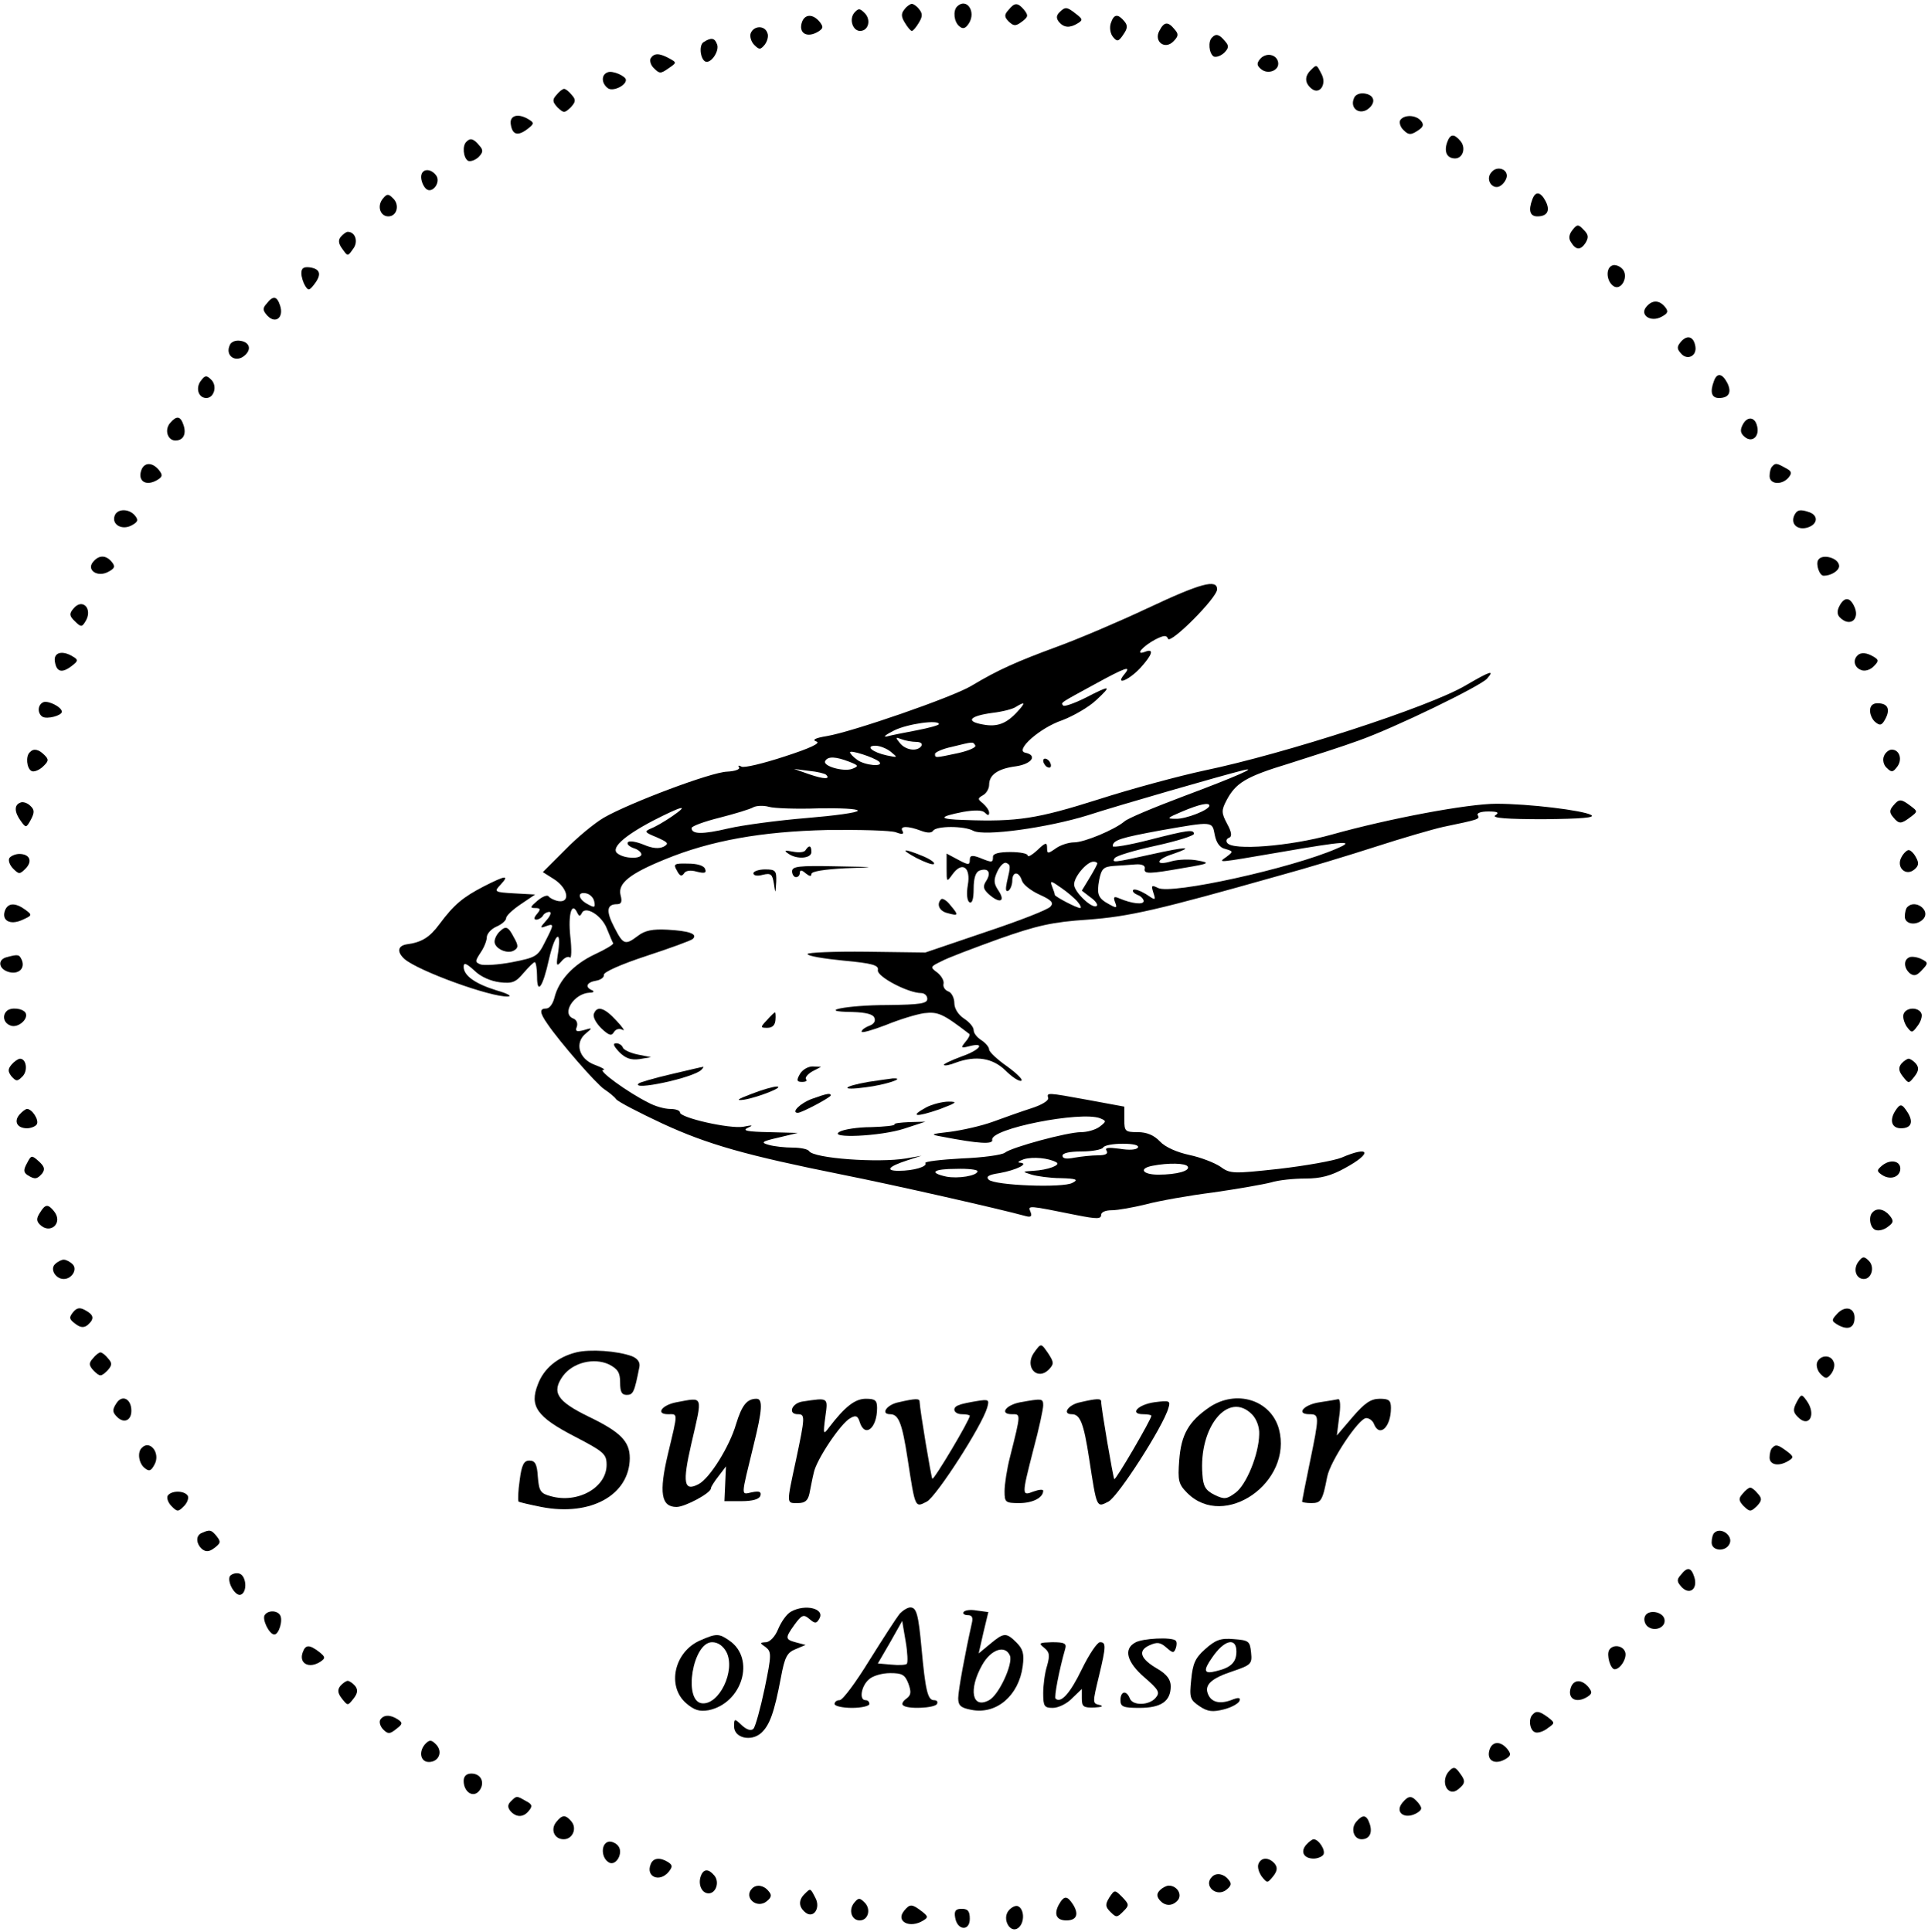 <?xml version="1.0" standalone="no"?>
<!DOCTYPE svg PUBLIC "-//W3C//DTD SVG 20010904//EN"
 "http://www.w3.org/TR/2001/REC-SVG-20010904/DTD/svg10.dtd">
<svg version="1.0" xmlns="http://www.w3.org/2000/svg"
 width="499pt" height="500pt" viewBox="0 0 499 500"
 preserveAspectRatio="xMidYMid meet">
<g transform="translate(0,500) scale(0.1,-0.1)"
fill="#000000" stroke="none">
<path d="M2341 4976 c-9 -11 -9 -19 1 -35 7 -12 15 -21 18 -21 3 0 11 9 18 21
10 16 10 24 1 35 -6 8 -15 14 -19 14 -4 0 -13 -6 -19 -14z"/>
<path d="M2477 4983 c-11 -11 -8 -40 6 -51 9 -8 16 -6 25 8 19 31 -7 67 -31
43z"/>
<path d="M2610 4974 c-11 -12 -11 -18 1 -30 13 -12 18 -12 34 0 16 12 17 16 6
30 -17 20 -25 20 -41 0z"/>
<path d="M2211 4967 c-14 -17 -4 -47 15 -47 22 0 29 29 12 46 -13 13 -16 13
-27 1z"/>
<path d="M2742 4968 c-8 -8 -9 -15 -1 -25 13 -15 28 -16 49 -3 13 8 12 11 -5
24 -24 19 -28 19 -43 4z"/>
<path d="M2076 4944 c-11 -30 13 -44 43 -25 12 8 12 12 2 25 -17 20 -37 20
-45 0z"/>
<path d="M2875 4940 c-4 -12 -1 -28 6 -36 10 -12 14 -12 26 6 12 17 12 24 3
35 -17 20 -27 19 -35 -5z"/>
<path d="M3001 4921 c-16 -28 14 -51 36 -28 13 13 14 19 3 31 -17 21 -27 20
-39 -3z"/>
<path d="M1943 4914 c-3 -8 1 -22 9 -30 13 -13 16 -13 27 0 7 9 11 23 7 31 -7
20 -35 19 -43 -1z"/>
<path d="M3137 4903 c-11 -10 -8 -41 4 -49 6 -3 18 1 27 9 13 13 13 19 2 31
-14 17 -23 20 -33 9z"/>
<path d="M1821 4891 c-14 -9 -7 -51 8 -51 15 0 33 30 27 45 -6 17 -15 19 -35
6z"/>
<path d="M1684 4849 c-3 -6 0 -18 9 -26 14 -14 17 -14 37 0 22 15 22 15 2 26
-26 14 -39 14 -48 0z"/>
<path d="M3261 4847 c-9 -11 -8 -17 3 -26 18 -15 48 -3 44 18 -4 21 -32 26
-47 8z"/>
<path d="M3392 4818 c-16 -16 -15 -33 2 -47 21 -18 41 11 26 38 -13 25 -12 25
-28 9z"/>
<path d="M1573 4813 c-17 -6 -17 -28 0 -41 12 -10 47 6 47 21 0 10 -34 25 -47
20z"/>
<path d="M1440 4754 c-11 -12 -10 -18 3 -32 16 -15 18 -15 34 0 13 14 14 20 3
32 -7 9 -16 16 -20 16 -4 0 -13 -7 -20 -16z"/>
<path d="M3504 4745 c-10 -24 12 -42 34 -29 24 16 21 38 -6 42 -13 2 -25 -3
-28 -13z"/>
<path d="M1322 4678 c4 -27 18 -31 43 -12 17 13 18 16 5 24 -28 18 -52 12 -48
-12z"/>
<path d="M3624 4689 c-3 -6 0 -18 9 -26 12 -12 18 -13 35 -2 16 10 18 16 10
26 -13 16 -44 17 -54 2z"/>
<path d="M3745 4630 c-8 -24 1 -40 21 -40 20 0 29 27 14 45 -17 20 -27 19 -35
-5z"/>
<path d="M1207 4633 c-11 -10 -8 -41 4 -49 6 -3 18 1 27 9 13 13 13 19 2 31
-14 17 -23 20 -33 9z"/>
<path d="M3860 4554 c-18 -20 6 -50 26 -33 8 6 14 17 14 24 0 19 -27 26 -40 9z"/>
<path d="M1090 4542 c0 -10 5 -23 12 -30 16 -16 41 17 26 35 -15 19 -38 16
-38 -5z"/>
<path d="M991 4486 c-16 -19 -7 -46 14 -46 22 0 30 29 13 46 -13 13 -16 13
-27 0z"/>
<path d="M3966 4484 c-11 -29 -6 -44 13 -44 26 0 34 15 21 40 -13 24 -26 26
-34 4z"/>
<path d="M4070 4405 c-9 -11 -11 -22 -4 -32 13 -21 25 -21 38 -1 8 14 7 21 -5
33 -14 15 -17 15 -29 0z"/>
<path d="M882 4387 c-7 -8 -6 -18 4 -31 14 -20 14 -20 28 0 14 18 6 44 -14 44
-4 0 -12 -6 -18 -13z"/>
<path d="M4173 4313 c-17 -6 -16 -38 1 -52 21 -18 44 25 24 44 -7 7 -19 11
-25 8z"/>
<path d="M780 4293 c0 -10 5 -25 10 -33 8 -13 11 -12 24 5 19 25 15 39 -12 43
-16 2 -22 -2 -22 -15z"/>
<path d="M690 4214 c-11 -12 -10 -18 3 -32 21 -21 42 -3 32 27 -8 25 -18 27
-35 5z"/>
<path d="M4261 4206 c-18 -21 11 -41 39 -26 17 9 19 14 9 26 -15 18 -33 18
-48 0z"/>
<path d="M4350 4115 c-10 -12 -10 -18 0 -29 16 -20 42 -8 38 17 -4 26 -21 32
-38 12z"/>
<path d="M594 4105 c-10 -24 12 -42 34 -29 24 16 21 38 -6 42 -13 2 -25 -3
-28 -13z"/>
<path d="M521 4016 c-16 -19 -8 -46 13 -46 20 0 29 31 13 47 -12 12 -16 12
-26 -1z"/>
<path d="M4436 4014 c-11 -29 -6 -44 13 -44 26 0 34 15 21 40 -13 24 -26 26
-34 4z"/>
<path d="M440 3905 c-15 -18 -6 -45 14 -45 20 0 29 16 21 40 -8 24 -18 25 -35
5z"/>
<path d="M4511 3902 c-8 -15 -7 -23 5 -33 18 -15 38 0 32 27 -5 25 -25 28 -37
6z"/>
<path d="M366 3784 c-11 -30 13 -44 43 -25 12 8 12 12 2 25 -17 20 -37 20 -45
0z"/>
<path d="M4587 3793 c-4 -3 -7 -15 -7 -25 0 -22 32 -24 49 -4 10 12 8 17 -8
25 -23 13 -26 13 -34 4z"/>
<path d="M297 3666 c-9 -23 18 -39 43 -26 17 9 19 14 9 26 -15 18 -45 18 -52
0z"/>
<path d="M4643 3664 c-8 -22 11 -37 36 -29 25 8 28 30 5 39 -25 9 -34 7 -41
-10z"/>
<path d="M241 3546 c-18 -21 11 -41 39 -26 17 9 19 14 9 26 -15 18 -33 18 -48
0z"/>
<path d="M4706 3551 c-7 -11 3 -41 14 -41 19 0 40 13 40 25 0 21 -44 33 -54
16z"/>
<path d="M2970 3426 c-74 -35 -180 -80 -235 -100 -103 -38 -151 -59 -221 -101
-48 -29 -308 -119 -374 -130 -31 -5 -39 -10 -27 -14 12 -4 -15 -17 -83 -39
-55 -18 -105 -30 -111 -26 -7 4 -10 3 -6 -2 3 -5 -11 -10 -31 -11 -41 -1 -253
-81 -319 -119 -24 -14 -69 -51 -100 -83 l-58 -58 30 -19 c35 -23 42 -61 10
-56 -11 2 -22 8 -25 12 -3 5 -16 0 -29 -11 -19 -16 -20 -19 -6 -19 14 0 15 -3
5 -15 -8 -9 -9 -15 -2 -15 6 0 14 5 17 10 3 6 11 10 17 10 6 0 3 -10 -8 -22
-17 -19 -17 -21 -1 -15 22 8 21 5 -3 -42 -18 -36 -23 -39 -84 -51 -36 -7 -73
-9 -82 -6 -15 6 -15 8 0 31 9 13 16 31 16 40 0 8 11 21 25 27 14 6 25 16 25
22 0 6 17 22 38 36 l37 25 -54 3 c-52 3 -53 4 -35 23 23 25 13 24 -44 -5 -54
-28 -77 -47 -115 -98 -25 -34 -46 -47 -85 -52 -23 -4 -25 -20 -5 -38 36 -31
223 -99 268 -97 11 1 -2 8 -30 16 -55 17 -85 38 -85 61 0 12 7 9 28 -10 16
-16 42 -27 65 -30 33 -4 42 0 62 24 13 15 26 28 29 28 3 0 6 -17 6 -37 0 -49
15 -28 31 45 15 65 32 80 24 20 -6 -38 -5 -41 8 -26 8 10 18 14 22 10 4 -4 5
21 1 55 -6 57 4 91 18 61 5 -10 7 -10 12 -1 9 20 52 -6 65 -41 7 -17 14 -34
16 -37 2 -3 -20 -16 -48 -29 -55 -26 -93 -67 -104 -112 -4 -16 -13 -28 -21
-28 -18 0 -18 -10 3 -40 32 -47 126 -155 147 -169 12 -8 26 -19 31 -26 6 -7
60 -35 120 -63 117 -54 216 -82 465 -132 131 -26 409 -89 474 -107 14 -4 18
-1 13 11 -7 17 -8 17 121 -9 51 -10 62 -10 62 1 0 7 11 12 28 12 15 0 54 7 87
15 33 9 112 23 175 31 63 9 131 21 150 26 19 6 59 10 89 10 39 0 66 7 102 27
72 39 65 59 -9 27 -20 -8 -93 -21 -162 -29 -119 -13 -126 -13 -152 6 -15 10
-51 24 -80 30 -32 7 -62 20 -76 35 -15 16 -34 24 -57 24 -33 0 -35 2 -35 33
l0 33 -92 17 c-110 20 -109 20 -105 5 1 -7 -18 -18 -43 -26 -25 -8 -70 -24
-100 -35 -30 -11 -80 -22 -110 -26 -53 -6 -54 -7 -20 -13 93 -18 131 -20 128
-8 -6 29 229 75 279 56 17 -7 17 -8 -1 -22 -11 -8 -32 -14 -48 -14 -36 0 -179
-39 -197 -53 -7 -6 -58 -13 -112 -15 -54 -3 -97 -8 -94 -12 6 -9 -30 -20 -69
-20 -36 0 -27 11 22 27 l37 12 -40 -7 c-72 -12 -239 0 -251 19 -3 5 -22 9 -42
9 -20 0 -48 3 -62 7 -22 6 -19 9 25 19 l50 12 -75 2 c-55 1 -70 4 -55 11 16 7
13 8 -11 3 -35 -6 -164 23 -164 37 0 5 -11 9 -25 9 -15 0 -40 7 -58 17 -54 27
-130 83 -116 84 8 0 -2 6 -21 13 -42 15 -54 58 -23 82 17 14 16 15 -6 8 -19
-5 -23 -3 -18 9 3 9 -1 18 -9 21 -32 12 1 65 42 67 10 0 13 3 7 6 -20 8 -15
21 10 25 12 2 21 9 20 15 -2 7 46 28 110 49 61 20 116 40 120 44 14 13 -10 21
-66 24 -38 2 -58 -2 -76 -16 -33 -25 -38 -23 -61 22 -22 42 -20 60 7 60 11 0
14 6 9 24 -7 30 24 55 115 92 119 49 251 72 419 76 85 1 166 -1 179 -6 16 -6
21 -5 17 3 -9 14 14 14 48 1 16 -6 27 -6 31 0 8 13 81 13 104 0 28 -15 193 8
296 40 80 26 348 103 400 116 47 12 -16 -16 -150 -66 -77 -29 -147 -58 -155
-66 -25 -21 -103 -54 -130 -54 -14 0 -36 -7 -48 -16 -20 -14 -22 -14 -22 2 0
15 -4 14 -25 -6 -14 -13 -25 -19 -25 -14 0 5 -20 9 -45 9 -29 0 -45 -4 -45
-12 0 -16 -2 -16 -34 -3 -21 8 -26 6 -26 -6 0 -13 -4 -13 -30 1 l-30 16 0 -38
c0 -36 0 -37 15 -16 25 35 48 19 40 -27 -4 -23 -2 -41 4 -45 7 -4 11 8 11 35
0 27 5 43 15 47 23 8 31 -5 18 -26 -10 -15 -8 -22 6 -35 28 -25 44 -20 26 8
-13 19 -14 28 -4 50 7 15 17 25 23 23 12 -5 12 -8 2 -50 -4 -19 -3 -26 4 -22
5 3 10 15 10 26 0 24 17 25 25 0 3 -10 23 -26 45 -36 31 -14 38 -21 29 -31 -6
-8 -81 -37 -168 -66 l-156 -53 -152 2 c-84 1 -153 -2 -153 -6 0 -5 42 -12 93
-17 76 -7 92 -12 89 -25 -2 -17 79 -59 112 -59 9 0 16 -7 16 -15 0 -12 -18
-15 -102 -16 -108 0 -189 -17 -92 -18 36 -1 54 -6 57 -15 4 -9 -2 -17 -14 -21
-10 -4 -19 -10 -19 -15 0 -4 28 4 62 17 34 14 79 28 100 31 36 4 48 -1 117
-54 2 -2 -2 -11 -10 -20 -13 -16 -12 -17 8 -12 45 12 31 -9 -18 -26 -27 -10
-48 -20 -46 -22 2 -3 16 0 31 6 52 19 95 12 128 -20 17 -17 35 -29 41 -27 6 2
-10 18 -36 37 -26 18 -47 38 -47 44 0 6 -9 17 -20 24 -11 7 -20 18 -20 26 0 8
-11 21 -25 30 -15 10 -25 26 -25 40 0 13 -7 27 -15 30 -9 3 -15 12 -13 20 2 8
-6 21 -16 29 -19 14 -19 15 10 29 16 9 83 34 149 58 99 35 139 44 230 50 108
8 181 25 496 114 70 19 182 53 250 75 68 22 147 45 174 51 91 19 96 20 90 30
-4 6 8 10 27 10 25 0 29 -3 18 -10 -10 -7 31 -10 125 -10 99 1 135 4 123 11
-22 12 -161 29 -245 29 -74 0 -277 -38 -427 -80 -107 -30 -257 -42 -270 -21
-4 5 -1 11 5 13 8 3 7 14 -5 36 -15 28 -15 35 -2 60 24 46 50 62 162 96 60 19
141 45 179 59 94 33 318 142 334 161 20 23 9 20 -56 -18 -95 -56 -469 -177
-676 -220 -65 -14 -188 -47 -275 -75 -158 -50 -209 -58 -346 -53 -68 2 -69 8
-3 21 30 5 49 5 56 -2 8 -8 11 -8 11 0 0 6 -7 16 -16 24 -14 11 -14 13 0 21 9
5 16 17 16 27 0 26 23 42 70 48 40 6 56 28 24 35 -29 5 36 64 95 84 29 11 69
34 88 52 42 39 38 40 -28 6 -28 -14 -54 -23 -57 -20 -7 8 -9 6 79 54 82 45 99
51 79 27 -25 -30 11 -16 41 16 32 35 37 52 12 42 -27 -10 -5 15 27 32 22 11
29 12 33 2 6 -15 127 106 127 128 0 27 -42 16 -180 -49z m-336 -267 c-29 -32
-53 -41 -90 -34 -46 8 -35 22 24 30 26 3 54 10 62 16 23 14 25 11 4 -12z
m-204 -33 c0 -3 -26 -10 -57 -16 -32 -6 -67 -13 -78 -16 -11 -2 -2 5 20 16 35
17 115 28 115 16z m-59 -46 c11 0 17 -4 14 -10 -10 -16 -41 -12 -56 7 -12 15
-12 16 4 10 10 -4 28 -7 38 -7z m153 -9 c4 -5 -17 -14 -44 -20 -61 -13 -60
-13 -60 -2 0 4 19 13 43 18 57 14 55 14 61 4z m-218 -17 c18 -15 18 -15 -11
-9 -37 8 -57 25 -29 25 11 0 29 -7 40 -16z m-31 -25 c15 -15 -38 -10 -57 5
-10 7 -18 16 -18 19 0 7 62 -13 75 -24z m-78 0 c26 -10 26 -12 8 -19 -23 -8
-78 8 -69 21 7 12 27 11 61 -2z m-59 -34 c12 -12 -5 -12 -43 1 l-40 14 39 -5
c21 -2 41 -7 44 -10z m-20 -87 c56 1 102 -1 102 -6 0 -5 -60 -13 -132 -19 -73
-6 -164 -18 -203 -27 -68 -16 -95 -15 -95 1 0 5 33 17 73 27 39 10 79 22 87
27 8 4 26 5 40 1 14 -4 71 -6 128 -4z m1012 7 c0 -11 -61 -35 -87 -34 -25 0
-23 2 17 19 45 19 70 24 70 15z m-1391 -28 c-19 -13 -43 -27 -54 -31 -18 -8
-17 -10 15 -23 29 -13 32 -16 18 -24 -12 -6 -29 -5 -52 5 -20 8 -38 11 -41 6
-3 -5 4 -11 15 -15 11 -3 20 -11 20 -16 0 -12 -41 -12 -60 1 -22 13 12 45 90
86 76 39 97 44 49 11z m1405 -48 c4 -20 13 -33 27 -36 21 -6 21 -7 4 -20 -24
-17 -29 -17 141 12 167 29 193 30 144 9 -117 -51 -429 -120 -463 -102 -16 8
-18 7 -12 -12 7 -21 6 -21 -19 -4 -15 9 -29 14 -33 11 -3 -4 2 -9 11 -13 9 -3
16 -11 16 -16 0 -10 -30 -7 -63 7 -14 6 -16 4 -11 -10 6 -15 4 -16 -14 -6 -30
16 -34 26 -27 64 6 29 11 34 38 36 18 1 43 3 57 4 15 1 24 -3 23 -10 -4 -16
11 -15 102 1 66 11 68 13 35 19 -19 4 -50 3 -68 -2 -44 -13 -41 5 4 19 58 20
34 19 -56 -1 -99 -22 -103 -22 -95 -10 3 6 50 20 105 32 55 12 100 26 100 31
0 12 -16 10 -117 -16 -51 -13 -93 -20 -93 -16 0 16 21 22 124 41 137 24 133
24 140 -12z m-304 -74 c0 -2 -9 -19 -20 -37 l-20 -33 22 -17 c13 -9 20 -19 17
-22 -10 -11 -59 35 -59 55 0 20 33 59 50 59 6 0 10 -2 10 -5z m-50 -100 c7 -8
9 -15 6 -15 -10 0 -66 30 -66 34 0 3 -3 12 -7 22 -6 16 -3 15 24 -4 16 -11 36
-28 43 -37z m-1252 2 c3 -16 1 -17 -17 -7 -25 13 -28 33 -4 28 10 -2 19 -11
21 -21z m1407 -637 c-4 -6 -23 -7 -47 -3 -30 4 -39 3 -34 -5 5 -8 -3 -12 -22
-12 -16 0 -44 -3 -61 -6 -20 -4 -31 -3 -31 5 0 7 19 11 49 11 28 0 53 5 56 10
3 6 26 10 51 10 28 0 43 -4 39 -10z m-211 -38 c13 -7 -22 -20 -59 -22 -30 -2
-30 -2 -5 -10 14 -4 48 -9 75 -9 41 -1 47 -4 31 -12 -23 -14 -202 -7 -217 8
-8 8 0 13 28 17 44 8 78 25 53 27 -8 0 -4 4 10 9 24 7 64 3 84 -8z m340 -11
c7 -11 -28 -21 -76 -21 -41 0 -52 16 -15 23 41 8 86 7 91 -2z m-544 -12 c0
-12 -51 -20 -81 -14 -46 10 -34 20 26 20 30 1 55 -2 55 -6z"/>
<path d="M4761 3432 c-7 -13 -6 -23 1 -30 27 -27 54 -3 36 31 -11 22 -25 22
-37 -1z"/>
<path d="M190 3425 c-11 -13 -11 -19 4 -33 15 -15 18 -15 26 -2 22 33 -6 64
-30 35z"/>
<path d="M142 3288 c4 -27 18 -31 43 -12 17 13 18 16 5 24 -28 18 -52 12 -48
-12z"/>
<path d="M4807 3303 c-12 -12 -7 -31 10 -37 9 -4 23 0 32 9 14 14 14 17 1 25
-18 11 -34 13 -43 3z"/>
<path d="M113 3183 c-16 -6 -17 -29 -3 -38 12 -7 50 3 50 13 0 12 -34 29 -47
25z"/>
<path d="M4840 3161 c0 -10 6 -24 14 -30 12 -10 17 -8 26 9 13 25 6 40 -21 40
-12 0 -19 -7 -19 -19z"/>
<path d="M77 3053 c-11 -10 -8 -41 4 -48 5 -4 19 1 29 10 16 15 17 19 5 31
-15 15 -28 18 -38 7z"/>
<path d="M4876 3043 c-4 -9 -1 -23 7 -30 12 -12 16 -12 26 1 16 19 8 46 -13
46 -7 0 -17 -8 -20 -17z"/>
<path d="M2700 3031 c0 -5 5 -13 10 -16 6 -3 10 -2 10 4 0 5 -4 13 -10 16 -5
3 -10 2 -10 -4z"/>
<path d="M53 2923 c-17 -6 -16 -25 1 -48 13 -18 14 -18 26 4 10 19 9 26 -2 36
-7 7 -19 11 -25 8z"/>
<path d="M4900 2915 c-10 -12 -10 -18 0 -30 15 -18 20 -18 44 0 20 15 20 15 0
30 -24 18 -29 18 -44 0z"/>
<path d="M2085 2800 c-3 -6 -18 -7 -33 -4 -21 4 -24 3 -12 -5 22 -16 60 -13
60 4 0 17 -6 19 -15 5z"/>
<path d="M2373 2779 c22 -11 41 -18 44 -15 4 3 -10 13 -30 21 -51 21 -59 18
-14 -6z"/>
<path d="M4921 2781 c-14 -26 12 -50 34 -31 11 9 12 17 4 31 -5 10 -14 19 -19
19 -5 0 -14 -9 -19 -19z"/>
<path d="M24 2779 c-3 -6 1 -18 10 -27 15 -15 17 -15 32 0 19 19 11 38 -16 38
-10 0 -22 -5 -26 -11z"/>
<path d="M1752 2747 c7 -14 12 -16 18 -8 4 8 17 10 34 5 20 -5 25 -3 21 7 -3
9 -21 14 -44 14 -36 1 -39 -1 -29 -18z"/>
<path d="M2050 2745 c0 -8 5 -15 10 -15 6 0 10 5 10 11 0 8 5 8 15 -1 10 -8
15 -9 15 -2 0 7 33 12 88 15 84 3 83 3 -25 5 -95 2 -113 0 -113 -13z"/>
<path d="M1950 2740 c0 -6 10 -8 24 -4 21 5 25 2 29 -23 4 -27 4 -27 6 5 1 29
-2 32 -29 32 -16 0 -30 -5 -30 -10z"/>
<path d="M2436 2673 c-13 -13 -5 -31 16 -36 29 -8 30 -6 8 20 -9 12 -20 19
-24 16z"/>
<path d="M13 2644 c-10 -26 13 -39 44 -25 27 12 27 13 8 27 -25 18 -44 18 -52
-2z"/>
<path d="M4937 2653 c-4 -3 -7 -15 -7 -25 0 -21 32 -25 49 -5 17 22 -22 50
-42 30z"/>
<path d="M1292 2588 c-7 -7 -12 -18 -12 -25 0 -18 33 -33 50 -23 12 7 12 13 0
34 -15 29 -21 31 -38 14z"/>
<path d="M18 2523 c-25 -6 -22 -30 3 -38 25 -8 44 7 36 29 -7 16 -9 17 -39 9z"/>
<path d="M4943 2523 c-17 -6 -16 -28 0 -42 11 -8 18 -6 31 8 17 18 17 20 -1
29 -10 5 -24 7 -30 5z"/>
<path d="M17 2383 c-12 -12 -7 -31 10 -37 19 -8 48 17 39 33 -8 12 -39 15 -49
4z"/>
<path d="M1537 2376 c-3 -8 6 -24 19 -37 20 -19 27 -21 33 -10 5 8 14 10 22 6
8 -5 1 6 -15 23 -32 35 -51 40 -59 18z"/>
<path d="M4927 2376 c-3 -8 1 -22 8 -33 13 -17 14 -17 28 2 8 10 13 25 10 32
-7 17 -39 17 -46 -1z"/>
<path d="M1985 2360 c-18 -19 -17 -20 1 -20 13 0 20 7 21 20 1 11 0 20 -1 20
-2 0 -11 -9 -21 -20z"/>
<path d="M1603 2277 c16 -16 30 -21 52 -18 l30 5 -35 7 c-19 4 -36 12 -38 18
-2 6 -10 11 -17 11 -10 0 -7 -7 8 -23z"/>
<path d="M30 2245 c-10 -12 -10 -18 0 -31 12 -13 15 -13 28 0 15 15 10 46 -6
46 -5 0 -15 -7 -22 -15z"/>
<path d="M4921 2247 c-8 -10 -7 -19 4 -33 15 -19 15 -19 30 0 11 14 12 23 4
33 -6 7 -15 13 -19 13 -4 0 -13 -6 -19 -13z"/>
<path d="M1737 2220 c-43 -10 -81 -21 -84 -24 -21 -20 140 14 162 35 5 5 7 9
5 8 -3 0 -40 -9 -83 -19z"/>
<path d="M2070 2220 c-9 -16 -8 -20 6 -20 10 0 14 3 10 7 -3 4 4 13 16 20 l23
12 -22 1 c-12 0 -27 -9 -33 -20z"/>
<path d="M2247 2200 c-68 -12 -73 -23 -7 -14 51 6 108 25 70 23 -8 -1 -37 -5
-63 -9z"/>
<path d="M1945 2169 c-37 -14 -42 -18 -19 -15 36 6 107 34 84 34 -8 0 -37 -8
-65 -19z"/>
<path d="M2101 2156 c-30 -11 -55 -36 -36 -36 10 0 85 40 85 45 0 7 -10 5 -49
-9z"/>
<path d="M2397 2134 c-44 -24 -27 -26 34 -5 45 17 49 20 24 20 -16 0 -43 -7
-58 -15z"/>
<path d="M4904 2123 c-14 -24 -7 -43 16 -43 26 0 33 15 18 40 -16 25 -20 25
-34 3z"/>
<path d="M50 2115 c-15 -18 -5 -35 20 -35 10 0 22 5 25 10 7 11 -12 40 -25 40
-4 0 -13 -7 -20 -15z"/>
<path d="M2315 2090 c2 -3 -25 -6 -60 -7 -35 0 -72 -6 -82 -12 -32 -18 106
-12 167 8 l55 18 -41 -1 c-23 -1 -41 -3 -39 -6z"/>
<path d="M70 1990 c-10 -18 -9 -24 1 -31 19 -12 25 -11 38 4 8 11 6 18 -8 31
-19 17 -20 17 -31 -4z"/>
<path d="M4873 1985 c-16 -13 -16 -16 -3 -25 20 -14 44 -8 48 11 4 23 -22 31
-45 14z"/>
<path d="M103 1861 c-9 -14 -9 -21 0 -30 27 -27 61 4 37 34 -16 20 -23 19 -37
-4z"/>
<path d="M4847 1863 c-12 -11 -7 -41 7 -46 8 -3 22 0 32 8 15 11 16 15 5 29
-14 17 -33 21 -44 9z"/>
<path d="M4811 1736 c-16 -19 -8 -46 13 -46 20 0 29 31 13 47 -12 12 -16 12
-26 -1z"/>
<path d="M142 1728 c-13 -13 2 -38 23 -38 21 0 36 25 23 38 -7 7 -17 12 -23
12 -6 0 -16 -5 -23 -12z"/>
<path d="M189 1604 c-11 -14 -10 -18 6 -30 13 -10 22 -11 32 -3 18 16 16 26
-6 38 -14 8 -22 7 -32 -5z"/>
<path d="M4755 1600 c-16 -17 -15 -19 4 -30 25 -13 41 -6 41 20 0 26 -25 32
-45 10z"/>
<path d="M2676 1499 c-25 -36 8 -74 39 -43 13 14 13 18 -1 40 -20 29 -19 29
-38 3z"/>
<path d="M1491 1500 c-48 -12 -84 -42 -99 -83 -22 -56 -3 -84 96 -135 75 -39
82 -45 82 -73 0 -59 -75 -101 -145 -81 -26 7 -30 13 -33 50 -2 33 -7 42 -22
42 -14 0 -20 -11 -25 -51 -4 -27 -5 -52 -3 -55 3 -2 29 -8 59 -14 128 -25 228
31 229 126 0 44 -24 68 -107 108 -82 40 -96 63 -66 105 26 35 80 48 119 30 23
-12 29 -21 29 -47 0 -24 4 -32 17 -32 17 0 20 7 33 73 2 12 -5 21 -19 27 -38
14 -109 19 -145 10z"/>
<path d="M240 1484 c-11 -12 -10 -18 3 -32 16 -15 18 -15 34 0 13 14 14 20 3
32 -7 9 -16 16 -20 16 -4 0 -13 -7 -20 -16z"/>
<path d="M4703 1474 c-3 -8 1 -22 9 -30 13 -13 16 -13 27 0 7 9 11 23 7 31 -7
20 -35 19 -43 -1z"/>
<path d="M301 1368 c-11 -17 -10 -23 2 -35 18 -18 37 -9 37 16 0 31 -24 43
-39 19z"/>
<path d="M4650 1371 c-10 -19 -9 -26 3 -38 29 -30 49 6 23 42 -13 18 -14 18
-26 -4z"/>
<path d="M1751 1371 c-38 -7 -55 -31 -22 -31 26 0 26 7 0 -102 -24 -101 -18
-138 22 -138 22 0 89 36 89 48 0 4 9 18 20 32 l19 25 -2 -45 -2 -45 44 0 c29
0 46 5 49 14 3 10 -2 13 -22 9 -29 -6 -29 -16 5 124 22 89 24 118 7 118 -25 0
-38 -17 -53 -66 -17 -58 -68 -140 -97 -155 -38 -20 -42 3 -19 103 30 130 33
122 -38 109z"/>
<path d="M2078 1373 c-29 -4 -40 -33 -13 -33 19 0 19 -6 -5 -119 -25 -116 -25
-111 5 -111 18 0 26 6 30 25 3 14 7 37 11 53 6 33 70 129 95 142 14 8 19 6 24
-10 13 -42 45 -17 45 36 0 20 -5 24 -29 24 -28 0 -54 -20 -96 -75 -14 -19 -15
-17 -9 28 7 51 9 50 -58 40z"/>
<path d="M2326 1371 c-31 -6 -48 -31 -22 -31 22 0 31 -24 45 -115 20 -130 19
-127 50 -111 25 14 142 195 156 243 6 21 4 22 -27 17 -18 -3 -39 -7 -45 -10
-21 -6 -15 -24 7 -24 11 0 20 -2 20 -4 0 -11 -93 -167 -97 -163 -3 4 -32 177
-33 200 0 8 -11 8 -54 -2z"/>
<path d="M2641 1371 c-38 -7 -55 -31 -22 -31 23 0 24 4 -5 -111 -8 -31 -14
-71 -14 -88 0 -29 2 -31 38 -31 35 0 62 14 62 32 0 4 -11 3 -25 -2 -31 -12
-31 -11 0 110 14 52 25 103 25 113 0 18 -3 18 -59 8z"/>
<path d="M2796 1371 c-31 -6 -48 -31 -22 -31 22 0 31 -24 45 -115 20 -130 19
-127 50 -111 25 13 142 195 155 242 6 19 3 20 -36 15 -43 -6 -66 -31 -29 -31
12 0 21 -2 21 -4 0 -9 -92 -167 -96 -164 -3 4 -34 184 -34 201 0 8 -11 8 -54
-2z"/>
<path d="M3130 1358 c-54 -37 -73 -71 -78 -137 -4 -53 -2 -62 21 -85 96 -96
274 28 237 166 -21 75 -110 103 -180 56z m110 -18 c12 -12 20 -33 19 -52 -1
-52 -33 -130 -61 -151 -23 -17 -29 -18 -54 -6 -24 12 -30 22 -32 53 -10 123
67 217 128 156z"/>
<path d="M3416 1371 c-42 -6 -63 -31 -27 -31 26 0 26 -4 1 -125 -11 -53 -20
-99 -20 -101 0 -2 11 -4 24 -4 25 0 29 6 41 68 8 41 82 152 101 152 8 0 17 -7
20 -15 14 -36 44 -9 44 41 0 20 -5 24 -29 24 -23 0 -39 -11 -70 -47 l-41 -48
6 48 c4 26 3 46 -2 46 -5 -1 -27 -5 -48 -8z"/>
<path d="M367 1253 c-12 -11 -8 -40 7 -52 12 -10 17 -8 26 9 16 29 -12 65 -33
43z"/>
<path d="M4587 1253 c-4 -3 -7 -15 -7 -25 0 -20 25 -24 50 -8 13 8 12 11 -5
24 -23 17 -29 19 -38 9z"/>
<path d="M4510 1134 c-11 -12 -10 -18 3 -32 16 -15 18 -15 34 0 13 14 14 20 3
32 -7 9 -16 16 -20 16 -4 0 -13 -7 -20 -16z"/>
<path d="M434 1129 c-3 -6 1 -18 10 -27 15 -15 17 -15 32 0 9 9 13 21 10 27
-9 14 -43 14 -52 0z"/>
<path d="M523 1033 c-17 -6 -16 -28 0 -42 10 -8 19 -7 32 3 16 12 17 16 6 30
-14 17 -18 18 -38 9z"/>
<path d="M4437 1033 c-4 -3 -7 -15 -7 -25 0 -23 38 -25 47 -2 8 21 -24 43 -40
27z"/>
<path d="M4350 924 c-11 -12 -10 -18 3 -32 21 -21 42 -3 32 27 -8 25 -18 27
-35 5z"/>
<path d="M595 921 c-8 -15 14 -53 28 -48 18 6 15 51 -5 55 -9 2 -19 -2 -23 -7z"/>
<path d="M2047 829 c-11 -6 -25 -26 -33 -45 -8 -20 -22 -34 -32 -34 -16 -1
-16 -2 0 -13 15 -12 15 -20 -3 -107 -11 -52 -24 -99 -29 -104 -6 -6 -17 -3
-30 9 -19 18 -20 18 -20 -3 0 -30 44 -40 70 -17 22 20 34 53 51 143 10 54 16
65 38 74 l26 11 -23 6 c-30 8 -31 11 -6 46 19 26 24 28 39 15 14 -12 18 -12
25 0 17 27 -36 40 -73 19z"/>
<path d="M2328 823 c-8 -10 -43 -64 -78 -120 -35 -57 -69 -103 -77 -103 -7 0
-13 -4 -13 -10 0 -5 20 -10 45 -10 25 0 45 5 45 10 0 6 -4 10 -10 10 -17 0
-11 36 8 53 10 10 35 17 56 17 31 0 38 -4 47 -27 8 -22 7 -30 -5 -39 -9 -6
-13 -14 -9 -17 10 -11 81 -8 88 3 3 6 0 10 -8 10 -16 0 -22 26 -32 135 -8 87
-13 105 -29 105 -7 0 -20 -8 -28 -17z m19 -129 c-3 -3 -21 -4 -40 -2 l-35 3
32 55 31 55 9 -53 c5 -29 6 -55 3 -58z"/>
<path d="M2494 828 c-3 -4 2 -8 11 -8 11 0 14 -6 10 -22 -17 -76 -35 -173 -35
-193 0 -19 7 -25 34 -30 65 -13 123 37 133 113 4 32 1 44 -16 61 -27 27 -33
26 -69 -4 l-29 -24 12 53 13 54 -30 4 c-16 3 -31 1 -34 -4z m120 -113 c8 -22
-29 -102 -54 -115 -44 -24 -54 27 -18 91 23 41 60 53 72 24z"/>
<path d="M685 820 c-7 -11 12 -50 25 -50 12 0 23 37 15 50 -8 13 -32 13 -40 0z"/>
<path d="M4257 816 c-3 -8 0 -19 7 -25 18 -15 48 -3 44 18 -4 21 -44 27 -51 7z"/>
<path d="M1813 755 c-68 -29 -88 -119 -37 -163 21 -18 34 -22 58 -18 87 18
122 133 54 180 -27 19 -34 19 -75 1z m67 -30 c25 -48 -19 -139 -64 -133 -48 7
-23 158 27 158 15 0 28 -9 37 -25z"/>
<path d="M2938 749 c-31 -17 -21 -51 24 -90 37 -32 41 -39 29 -53 -17 -20 -60
-21 -67 -1 -9 22 -24 18 -24 -5 0 -17 7 -20 49 -20 56 0 81 17 81 56 0 17 -10
31 -34 45 -45 26 -52 47 -21 61 20 9 28 8 44 -6 16 -14 19 -15 24 -2 3 8 3 17
0 20 -10 10 -87 6 -105 -5z"/>
<path d="M3119 732 c-26 -23 -32 -38 -36 -79 -5 -47 -3 -52 22 -69 21 -14 34
-15 62 -8 20 5 38 15 41 22 3 9 -2 10 -22 2 -30 -11 -52 -5 -60 17 -9 23 10
40 65 58 47 16 50 19 47 48 -3 30 -6 32 -45 35 -34 3 -47 -2 -74 -26z m81 -6
c0 -28 -14 -42 -53 -51 -31 -8 -34 1 -10 35 31 46 63 54 63 16z"/>
<path d="M2702 736 c14 -11 16 -19 8 -47 -6 -19 -10 -51 -10 -71 0 -34 3 -38
25 -38 14 0 37 11 50 25 l25 24 0 -24 c0 -22 4 -25 33 -24 17 1 24 3 15 6 -21
5 -21 3 -3 78 18 75 18 85 2 85 -7 0 -28 -31 -47 -70 -30 -62 -54 -89 -68 -76
-4 4 9 73 25 129 4 14 -2 17 -34 17 -33 -1 -36 -2 -21 -14z"/>
<path d="M784 725 c-12 -30 16 -45 46 -25 13 9 12 12 -4 25 -25 19 -35 19 -42
0z"/>
<path d="M4165 730 c-8 -12 3 -50 14 -50 15 0 33 30 27 45 -6 17 -32 20 -41 5z"/>
<path d="M881 637 c-8 -10 -7 -19 4 -33 15 -19 15 -19 30 0 11 14 12 23 4 33
-6 7 -15 13 -19 13 -4 0 -13 -6 -19 -13z"/>
<path d="M4066 634 c-11 -30 13 -44 43 -25 12 8 12 12 2 25 -17 20 -37 20 -45
0z"/>
<path d="M3967 563 c-12 -11 -8 -41 6 -46 7 -3 22 2 32 10 20 14 20 14 1 29
-22 16 -30 17 -39 7z"/>
<path d="M984 549 c-3 -6 0 -17 8 -25 12 -12 17 -12 33 1 17 13 18 16 5 25
-20 13 -37 13 -46 -1z"/>
<path d="M1102 488 c-19 -19 -15 -48 8 -48 26 0 37 27 18 46 -11 11 -16 12
-26 2z"/>
<path d="M3856 474 c-11 -30 13 -44 43 -25 12 8 12 12 2 25 -17 20 -37 20 -45
0z"/>
<path d="M3752 418 c-27 -27 -5 -72 23 -48 18 15 19 21 2 43 -10 14 -15 15
-25 5z"/>
<path d="M1200 391 c0 -28 24 -45 40 -26 16 20 6 45 -20 45 -13 0 -20 -7 -20
-19z"/>
<path d="M1322 338 c-8 -8 -9 -15 -1 -25 15 -17 34 -17 48 1 10 12 8 17 -8 25
-24 14 -24 14 -39 -1z"/>
<path d="M3630 335 c-22 -26 7 -46 39 -26 12 8 12 12 2 25 -17 20 -25 20 -41
1z"/>
<path d="M1440 285 c-16 -19 -6 -45 19 -45 23 0 35 28 20 46 -15 18 -24 18
-39 -1z"/>
<path d="M3510 285 c-15 -18 -6 -45 14 -45 20 0 29 16 21 40 -8 24 -18 25 -35
5z"/>
<path d="M1573 233 c-17 -6 -17 -38 0 -51 20 -17 44 25 25 43 -7 7 -19 11 -25
8z"/>
<path d="M3380 225 c-15 -18 -5 -35 20 -35 10 0 22 5 25 10 7 11 -12 40 -25
40 -4 0 -13 -7 -20 -15z"/>
<path d="M1684 175 c-13 -32 23 -48 47 -19 10 13 10 17 -2 25 -21 13 -39 11
-45 -6z"/>
<path d="M3257 176 c-3 -8 1 -22 9 -33 14 -17 14 -17 29 1 11 14 12 23 4 33
-15 17 -35 17 -42 -1z"/>
<path d="M1814 145 c-8 -21 2 -45 20 -45 19 0 29 29 15 46 -15 18 -28 18 -35
-1z"/>
<path d="M3137 143 c-24 -23 12 -55 38 -33 12 10 13 16 4 26 -12 15 -31 18
-42 7z"/>
<path d="M1947 113 c-24 -23 12 -55 38 -33 12 10 13 16 4 26 -12 15 -31 18
-42 7z"/>
<path d="M3002 108 c-8 -8 -9 -15 -1 -25 14 -17 34 -17 48 0 11 15 -3 37 -24
37 -6 0 -16 -5 -23 -12z"/>
<path d="M2082 98 c-16 -16 -15 -33 2 -47 21 -18 41 11 26 38 -13 25 -12 25
-28 9z"/>
<path d="M2871 89 c-11 -18 -10 -24 3 -37 15 -15 17 -15 33 1 16 16 16 18 -2
37 -20 20 -20 20 -34 -1z"/>
<path d="M2211 76 c-16 -19 -7 -46 14 -46 22 0 30 29 13 46 -13 13 -16 13 -27
0z"/>
<path d="M2740 70 c-13 -25 -5 -40 20 -40 26 0 33 15 18 40 -16 25 -24 25 -38
0z"/>
<path d="M2340 55 c-23 -28 15 -47 50 -25 13 8 12 11 -5 24 -25 19 -30 19 -45
1z"/>
<path d="M2611 56 c-19 -22 4 -62 25 -45 17 14 15 50 -2 56 -6 2 -16 -3 -23
-11z"/>
<path d="M2472 38 c5 -34 38 -37 38 -4 0 20 -5 26 -21 26 -15 0 -20 -5 -17
-22z"/>
</g>
</svg>
